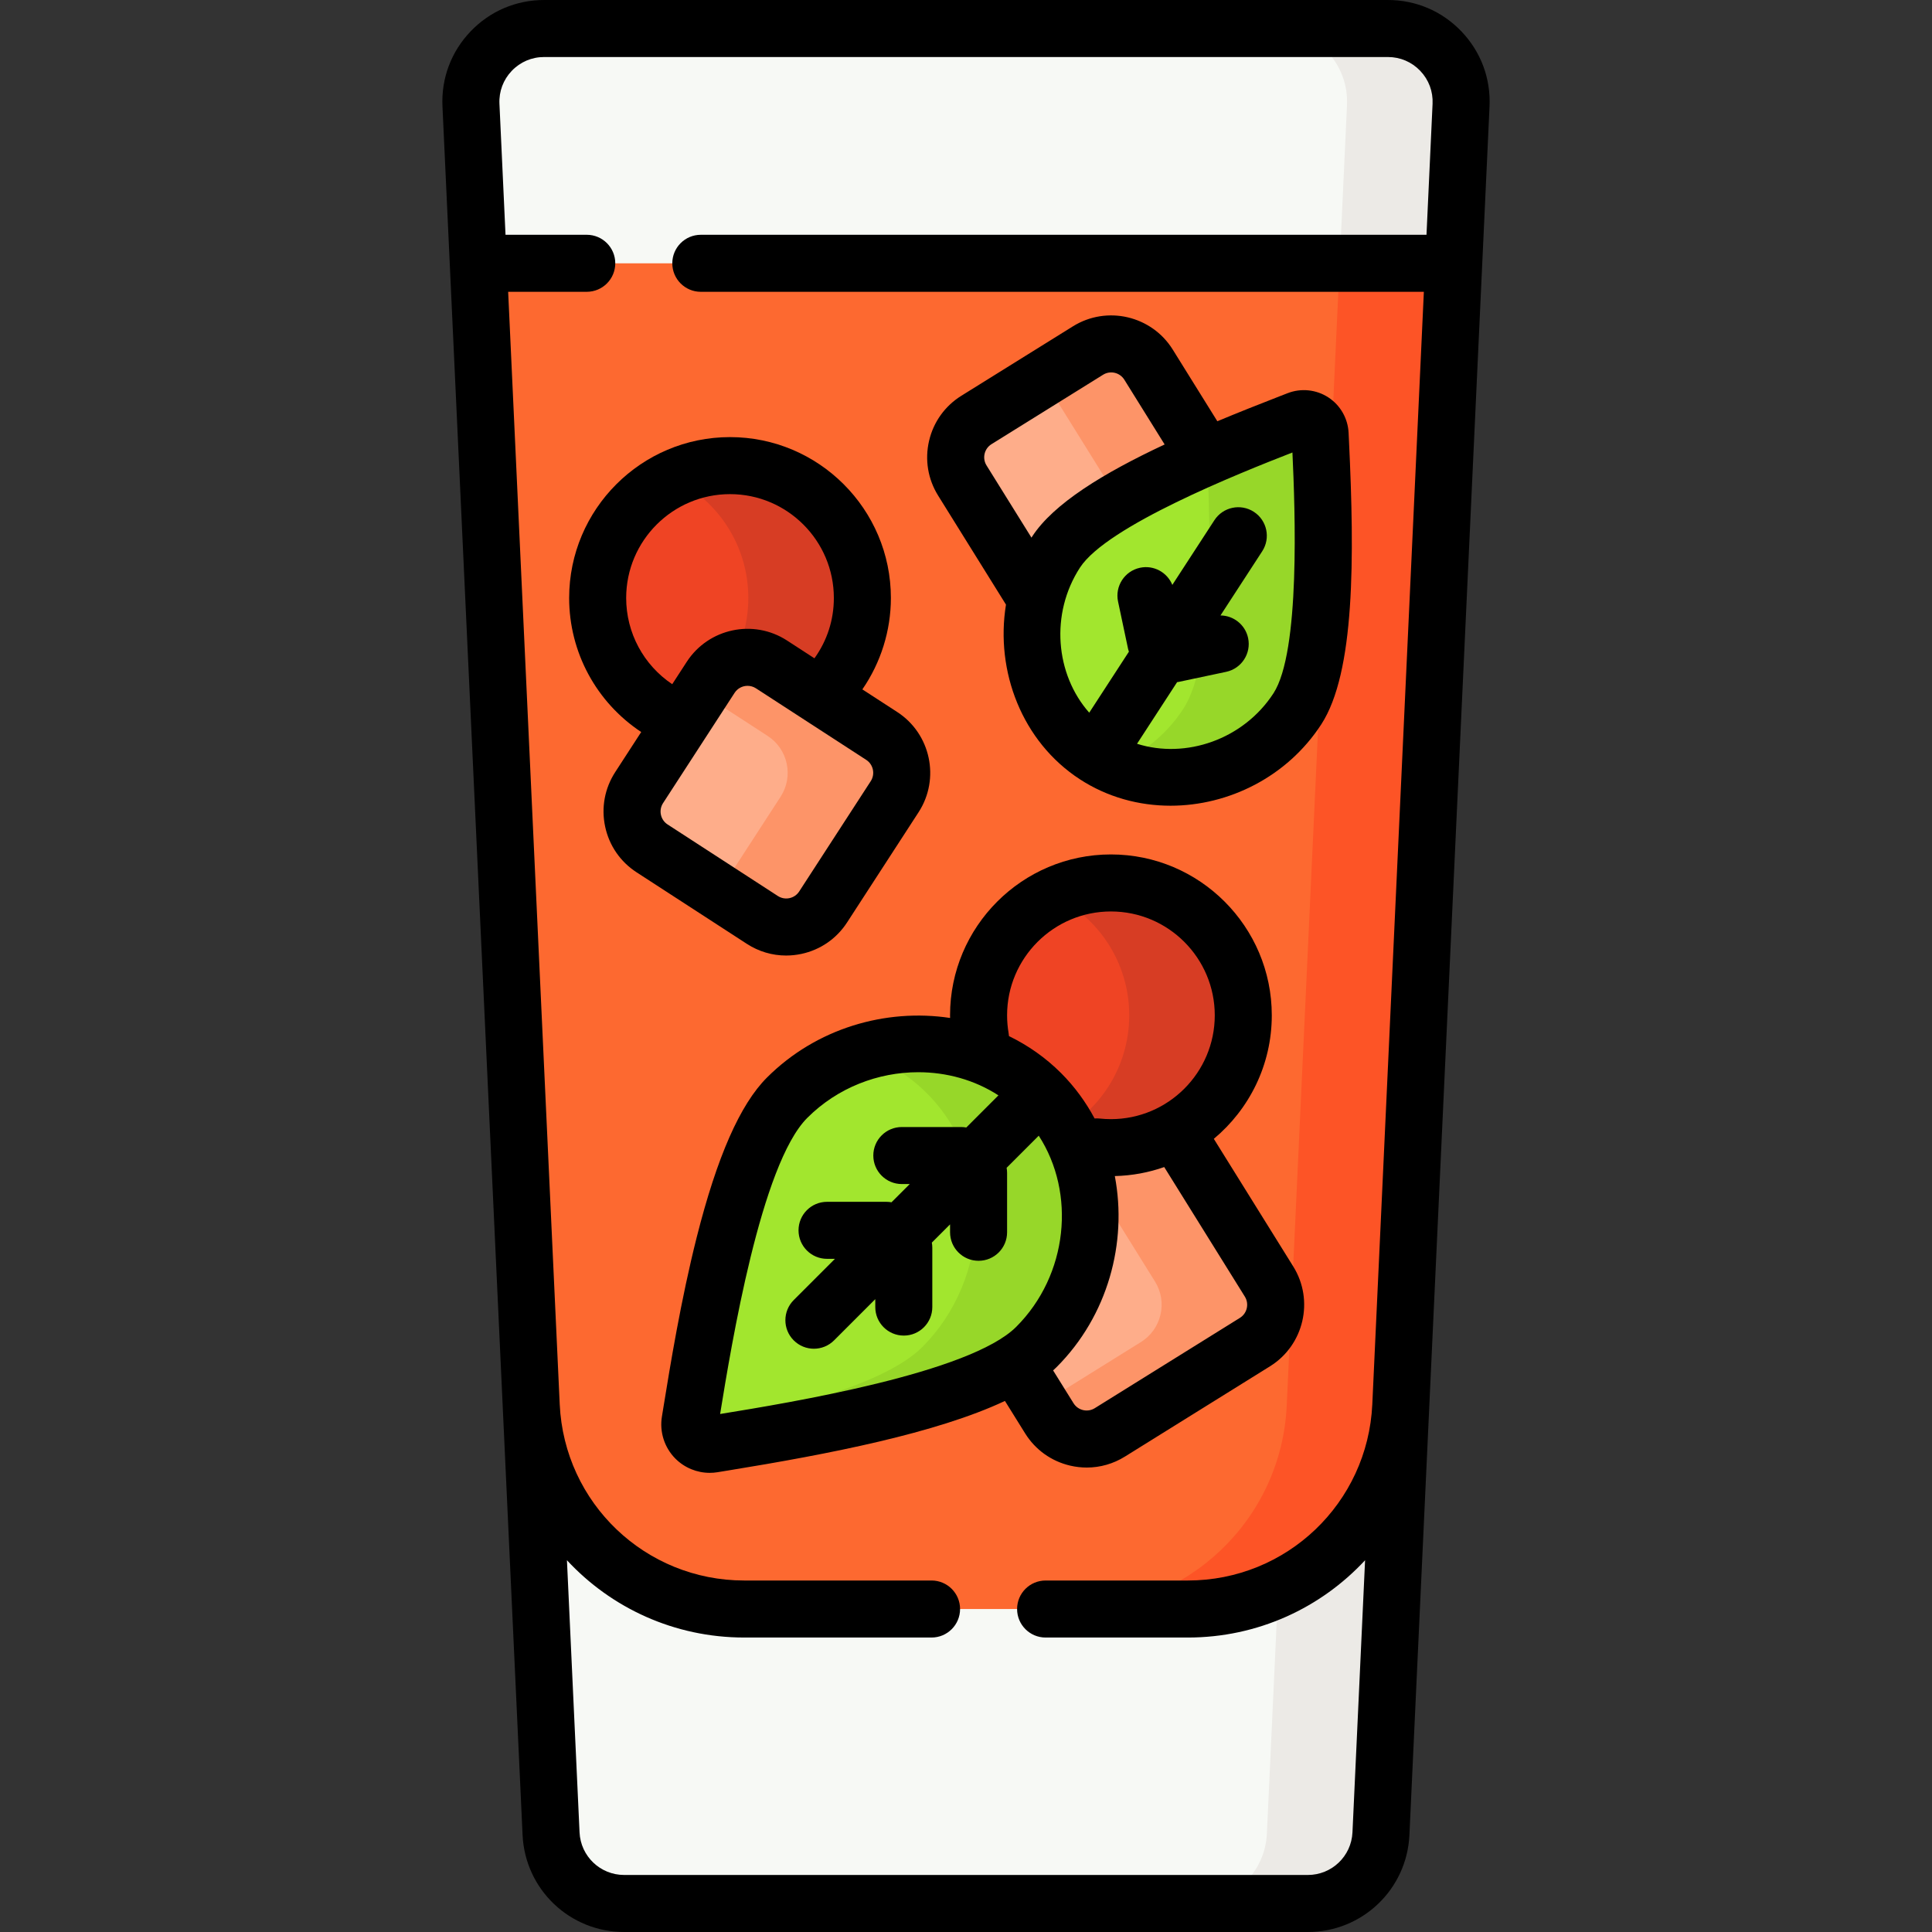 <svg id="Capa_1" enable-background="new 0 0 508.197 508.197" height="512" viewBox="0 0 508.197 508.197" width="512" xmlns="http://www.w3.org/2000/svg"><rect x="0" y="0" width="508.197" height="508.197" fill="#333333" stroke="none"/><g><g><g><path d="m344.01 500.697h-179.822c-10.288 0-18.758-8.087-19.234-18.363l-21.073-454.687c-.509-10.973 8.25-20.147 19.234-20.147h221.968c10.984 0 19.743 9.174 19.234 20.146l-21.073 454.687c-.477 10.277-8.947 18.364-19.234 18.364z" fill="#f7f9f5"/></g></g><g><g><path d="m365.083 7.5h-30c10.984 0 19.743 9.174 19.234 20.146l-21.073 454.687c-.476 10.277-8.947 18.364-19.234 18.364h30c10.288 0 18.758-8.087 19.234-18.364l21.073-454.687c.508-10.972-8.25-20.146-19.234-20.146z" fill="#eceae6"/></g></g><g><g><path d="m312.428 423.24c29.97 0 54.646-23.559 56.033-53.497l15.855-342.097c.508-10.972-8.25-20.146-19.234-20.146h-221.967c-10.984 0-19.743 9.174-19.234 20.146l15.855 342.097c1.388 29.938 26.064 53.497 56.033 53.497z" fill="#f7f9f5"/></g></g><g><g><path d="m365.083 7.5h-30c10.984 0 19.743 9.174 19.234 20.146l-15.855 342.097c-1.388 29.938-26.064 53.497-56.034 53.497h30c29.97 0 54.646-23.559 56.034-53.497l15.855-342.097c.508-10.972-8.25-20.146-19.234-20.146z" fill="#eceae6"/></g></g><g><g><path d="m125.809 69.258 13.926 300.486c1.388 29.938 26.064 53.497 56.034 53.497h116.659c29.97 0 54.646-23.559 56.034-53.497l13.926-300.486z" fill="#fd6930"/></g></g><g><g><path d="m352.388 69.258-13.926 300.486c-1.388 29.938-26.064 53.497-56.034 53.497h30c29.97 0 54.646-23.559 56.034-53.497l13.926-300.486z" fill="#fd5426"/></g></g><g><g><path d="m316.668 141.188-29.348 18.263c-5.422 3.374-12.552 1.714-15.925-3.708l-18.263-29.348c-3.374-5.422-1.714-12.552 3.708-15.925l29.348-18.263c5.421-3.374 12.552-1.714 15.925 3.708l18.263 29.348c3.373 5.421 1.713 12.551-3.708 15.925z" fill="#fead8a"/></g></g><g><g><path d="m320.375 125.263-18.263-29.347c-3.374-5.422-10.504-7.082-15.925-3.708l-11.809 7.349 15.997 25.707c3.374 5.422 1.714 12.552-3.708 15.925l-17.539 10.915 2.266 3.641c3.374 5.422 10.504 7.082 15.925 3.708l29.348-18.263c5.422-3.376 7.083-10.506 3.708-15.927z" fill="#fd9468"/></g></g><g><g><path d="m330.106 353.024-38.166 23.751c-5.422 3.374-12.552 1.714-15.925-3.708l-23.751-38.166c-3.374-5.422-1.714-12.552 3.708-15.925l38.166-23.751c5.422-3.374 12.552-1.714 15.925 3.708l23.751 38.166c3.374 5.421 1.714 12.551-3.708 15.925z" fill="#fead8a"/></g></g><g><g><path d="m333.814 337.099-23.751-38.167c-3.374-5.421-10.504-7.082-15.926-3.708l-11.809 7.349 21.485 34.525c3.374 5.421 1.714 12.552-3.708 15.925l-26.357 16.402 2.266 3.641c3.374 5.421 10.504 7.081 15.925 3.708l38.166-23.751c5.423-3.373 7.083-10.503 3.709-15.924z" fill="#fd9468"/></g></g><g><g><path d="m207.044 288.748c17.979-17.979 48.646-19.289 66.753-1.182s16.797 48.774-1.182 66.753c-14.618 14.618-65.708 22.357-85.087 25.532-3.538.58-6.595-2.477-6.015-6.015 3.174-19.38 10.913-70.47 25.531-85.088z" fill="#a2e62e"/></g></g><g><g><path d="m273.797 287.566c-12.537-12.537-31.094-15.759-47.292-10.591 6.364 2.099 12.306 5.604 17.292 10.591 18.107 18.107 16.797 48.774-1.182 66.753-10.256 10.256-38.456 17.122-61.07 21.405.534 2.653 3.097 4.6 5.983 4.127 19.379-3.175 70.469-10.913 85.087-25.531 17.978-17.98 19.289-48.647 1.182-66.754z" fill="#97d729"/></g></g><g><g><path d="m341.257 186.463c-11.314 17.399-35.581 23.635-53.104 12.241s-21.667-36.105-10.353-53.504c9.199-14.147 48.686-28.973 63.623-34.788 2.727-1.062 5.685.862 5.821 3.785.745 16.013 3.212 58.118-5.987 72.266z" fill="#a2e62e"/></g></g><g><g><path d="m347.244 114.197c-.136-2.923-3.094-4.847-5.821-3.785-5.53 2.153-14.425 5.542-23.901 9.673.858 18.709 1.964 53.723-6.265 66.378-4.443 6.832-10.886 11.933-18.131 14.931 16.89 7.464 37.854.873 48.131-14.931 9.199-14.148 6.732-56.254 5.987-72.266z" fill="#97d729"/></g></g><g><g><circle cx="192.025" cy="157.292" fill="#ef4424" r="34.815"/></g></g><g><g><path d="m192.025 122.477c-5.371 0-10.458 1.218-15 3.391 11.719 5.604 19.815 17.568 19.815 31.424s-8.096 25.82-19.815 31.424c4.542 2.172 9.629 3.391 15 3.391 19.228 0 34.815-15.587 34.815-34.815s-15.588-34.815-34.815-34.815z" fill="#d73d24"/></g></g><g><g><circle cx="292.221" cy="267.066" fill="#ef4424" r="34.815"/></g></g><g><g><path d="m292.22 232.251c-5.371 0-10.457 1.219-15 3.391 11.719 5.604 19.815 17.568 19.815 31.424s-8.096 25.82-19.815 31.424c4.543 2.172 9.629 3.391 15 3.391 19.228 0 34.815-15.587 34.815-34.815 0-19.227-15.587-34.815-34.815-34.815z" fill="#d73d24"/></g></g><g><g><path d="m235.331 209.572-18.814 28.997c-3.476 5.357-10.636 6.882-15.993 3.406l-28.997-18.814c-5.357-3.476-6.882-10.636-3.406-15.993l18.814-28.997c3.476-5.357 10.636-6.882 15.993-3.406l28.997 18.814c5.356 3.476 6.881 10.636 3.406 15.993z" fill="#fead8a"/></g></g><g><g><path d="m231.925 193.58-28.997-18.814c-5.357-3.476-12.517-1.951-15.993 3.406l-2.594 3.999 17.584 11.409c5.357 3.476 6.882 10.636 3.406 15.992l-16.22 24.998 11.413 7.405c5.357 3.476 12.517 1.951 15.993-3.406l18.814-28.997c3.475-5.357 1.95-12.517-3.406-15.992z" fill="#fd9468"/></g></g><g><path d="m206.779 251.345c1.332 0 2.675-.141 4.009-.425 4.98-1.061 9.249-3.997 12.021-8.268l18.814-28.998c5.721-8.817 3.201-20.645-5.616-26.366l-9.17-5.95c4.854-7.032 7.503-15.453 7.503-24.046 0-23.333-18.982-42.315-42.315-42.315-23.332 0-42.314 18.982-42.314 42.315 0 14.301 7.179 27.462 18.954 35.26l-6.834 10.533c-2.772 4.271-3.715 9.367-2.654 14.347s3.997 9.249 8.269 12.02l28.998 18.814c3.125 2.03 6.694 3.079 10.335 3.079zm-42.069-94.053c0-15.062 12.253-27.315 27.314-27.315s27.315 12.253 27.315 27.315c0 5.783-1.771 11.229-5.104 15.87l-7.226-4.689c-8.82-5.721-20.646-3.201-26.367 5.616l-3.818 5.885c-7.529-5.047-12.114-13.5-12.114-22.682zm9.137 57.016c-.226-1.061-.025-2.146.566-3.058l18.813-28.997c.776-1.198 2.083-1.85 3.414-1.85.758 0 1.523.211 2.205.653l28.997 18.814c1.879 1.219 2.416 3.74 1.196 5.619l-18.814 28.998c-.59.91-1.5 1.536-2.562 1.762-1.063.227-2.147.025-3.057-.565l-28.998-18.814c-.909-.591-1.534-1.501-1.76-2.562z"/><path d="m264.614 159.041c-2.855 17.553 4.248 36.065 19.449 45.95 7.242 4.709 15.529 6.946 23.832 6.946 15.322 0 30.696-7.62 39.648-21.386 8.889-13.668 8.761-43.857 7.299-74.445l-.106-2.256c-.176-3.779-2.173-7.266-5.343-9.327-3.169-2.061-7.166-2.472-10.691-1.1l-2.099.815c-5.542 2.149-11.047 4.338-16.39 6.57l-11.734-18.856c-5.553-8.923-17.329-11.666-26.255-6.112l-29.347 18.263c-4.323 2.69-7.341 6.903-8.495 11.862s-.309 10.071 2.382 14.394zm75.35-40.017c.706 15.163 2.105 52.431-4.994 63.35-7.904 12.153-23.059 17.327-35.883 13.272l10.542-16.212c.136-.021.273-.036.41-.065l12.483-2.646c4.053-.859 6.642-4.84 5.782-8.892-.743-3.506-3.831-5.914-7.267-5.942l10.977-16.88c2.259-3.472 1.274-8.118-2.198-10.376-3.473-2.257-8.118-1.273-10.376 2.199l-11.069 17.022c-1.342-3.302-4.889-5.275-8.495-4.509-4.053.858-6.641 4.839-5.782 8.892l2.646 12.484c.051.241.139.464.212.694l-10.439 16.053c-8.909-10.078-10.327-26.028-2.425-38.181 7.1-10.918 41.726-24.755 55.876-30.263zm-80.972.342c.246-1.057.889-1.955 1.811-2.528l29.348-18.263c1.902-1.185 4.41-.598 5.595 1.303l10.602 17.036c-16.099 7.532-29.216 15.557-34.834 24.197-.068.104-.127.211-.194.315l-11.82-18.993c-.574-.921-.754-2.01-.508-3.067z"/><path d="m269.646 377.029c2.689 4.323 6.902 7.34 11.862 8.495 1.447.337 2.908.504 4.358.504 3.518 0 6.975-.98 10.035-2.885l38.167-23.751c8.924-5.554 11.665-17.332 6.112-26.255l-20.893-33.574c9.31-7.768 15.247-19.45 15.247-32.495 0-23.333-18.982-42.315-42.314-42.315-23.333 0-42.315 18.982-42.315 42.315 0 .233.011.466.015.699-16.945-2.557-35.192 2.693-48.18 15.68-7.074 7.075-13.115 20.808-18.468 41.982-4.176 16.522-7.019 34.018-8.717 44.471l-.444 2.724c-.662 4.038.669 8.176 3.561 11.068 2.403 2.403 5.666 3.729 9.018 3.729.682 0 1.367-.055 2.051-.167l2.724-.444c26.662-4.332 54.847-9.823 72.876-18.305zm57.8-35.967c1.183 1.901.599 4.412-1.303 5.595l-38.167 23.751c-.922.573-2.016.753-3.066.507-1.057-.246-1.954-.888-2.528-1.81l-5.372-8.632c.308-.282.621-.563.908-.851 13.521-13.522 18.659-32.746 15.326-50.266 4.544-.109 8.912-.933 12.996-2.371zm-62.133-69.264c-.271-1.55-.407-3.143-.407-4.732 0-15.062 12.254-27.315 27.315-27.315s27.314 12.253 27.314 27.315-12.253 27.315-27.314 27.315c-.983 0-1.976-.053-2.951-.157-.456-.049-.904-.049-1.345-.017-2.309-4.324-5.24-8.361-8.824-11.945-4.064-4.064-8.708-7.294-13.697-9.72-.019-.246-.048-.495-.091-.744zm-75.893 100.145c2.977-18.317 10.744-65.709 22.928-77.892 7.988-7.989 18.666-12.013 29.182-12.013 7.454 0 14.826 2.022 21.1 6.088l-8.454 8.454c-.43-.077-.871-.124-1.323-.124h-15.635c-4.143 0-7.5 3.358-7.5 7.5s3.357 7.5 7.5 7.5h2.081l-4.796 4.796c-.43-.077-.871-.124-1.323-.124h-15.634c-4.143 0-7.5 3.358-7.5 7.5s3.357 7.5 7.5 7.5h2.081l-10.841 10.841c-2.929 2.929-2.929 7.678 0 10.606 1.465 1.464 3.385 2.197 5.304 2.197s3.839-.732 5.304-2.197l10.841-10.841v2.081c0 4.142 3.357 7.5 7.5 7.5s7.5-3.358 7.5-7.5v-15.634c0-.452-.047-.893-.124-1.323l4.795-4.795v2.08c0 4.142 3.357 7.5 7.5 7.5s7.5-3.358 7.5-7.5v-15.634c0-.452-.047-.893-.124-1.323l8.45-8.45c9.801 15.124 7.73 36.626-5.921 50.277-12.183 12.186-59.574 19.953-77.891 22.93z"/><path d="m384.434 8.28c-5.097-5.34-11.97-8.28-19.351-8.28h-221.969c-7.381 0-14.254 2.94-19.351 8.28-5.098 5.339-7.717 12.34-7.375 19.714l21.072 454.688c.664 14.308 12.403 25.516 26.727 25.516h179.823c14.323 0 26.063-11.208 26.727-25.516l21.072-454.688c.341-7.374-2.278-14.375-7.375-19.714zm-40.424 484.917h-179.822c-6.293 0-11.451-4.924-11.742-11.21l-3.317-71.58c11.627 12.533 28.23 20.333 46.641 20.333h49.267c4.143 0 7.5-3.358 7.5-7.5s-3.357-7.5-7.5-7.5h-49.267c-26.015 0-47.337-20.357-48.541-46.344 0-.001 0-.002 0-.003l-13.564-292.635h20.675c4.143 0 7.5-3.358 7.5-7.5s-3.357-7.5-7.5-7.5h-21.37l-1.597-34.459c-.15-3.239 1-6.315 3.24-8.661 2.239-2.346 5.258-3.638 8.501-3.638h221.969c3.243 0 6.262 1.292 8.501 3.638 2.24 2.346 3.391 5.422 3.24 8.662l-1.597 34.459h-190.887c-4.143 0-7.5 3.358-7.5 7.5s3.357 7.5 7.5 7.5h190.192l-13.562 292.635v.003c-1.204 25.987-22.526 46.344-48.541 46.344h-37.394c-4.143 0-7.5 3.358-7.5 7.5s3.357 7.5 7.5 7.5h37.394c18.41 0 35.014-7.8 46.641-20.333l-3.317 71.579c-.292 6.286-5.45 11.21-11.743 11.21z"/></g></g></svg>
